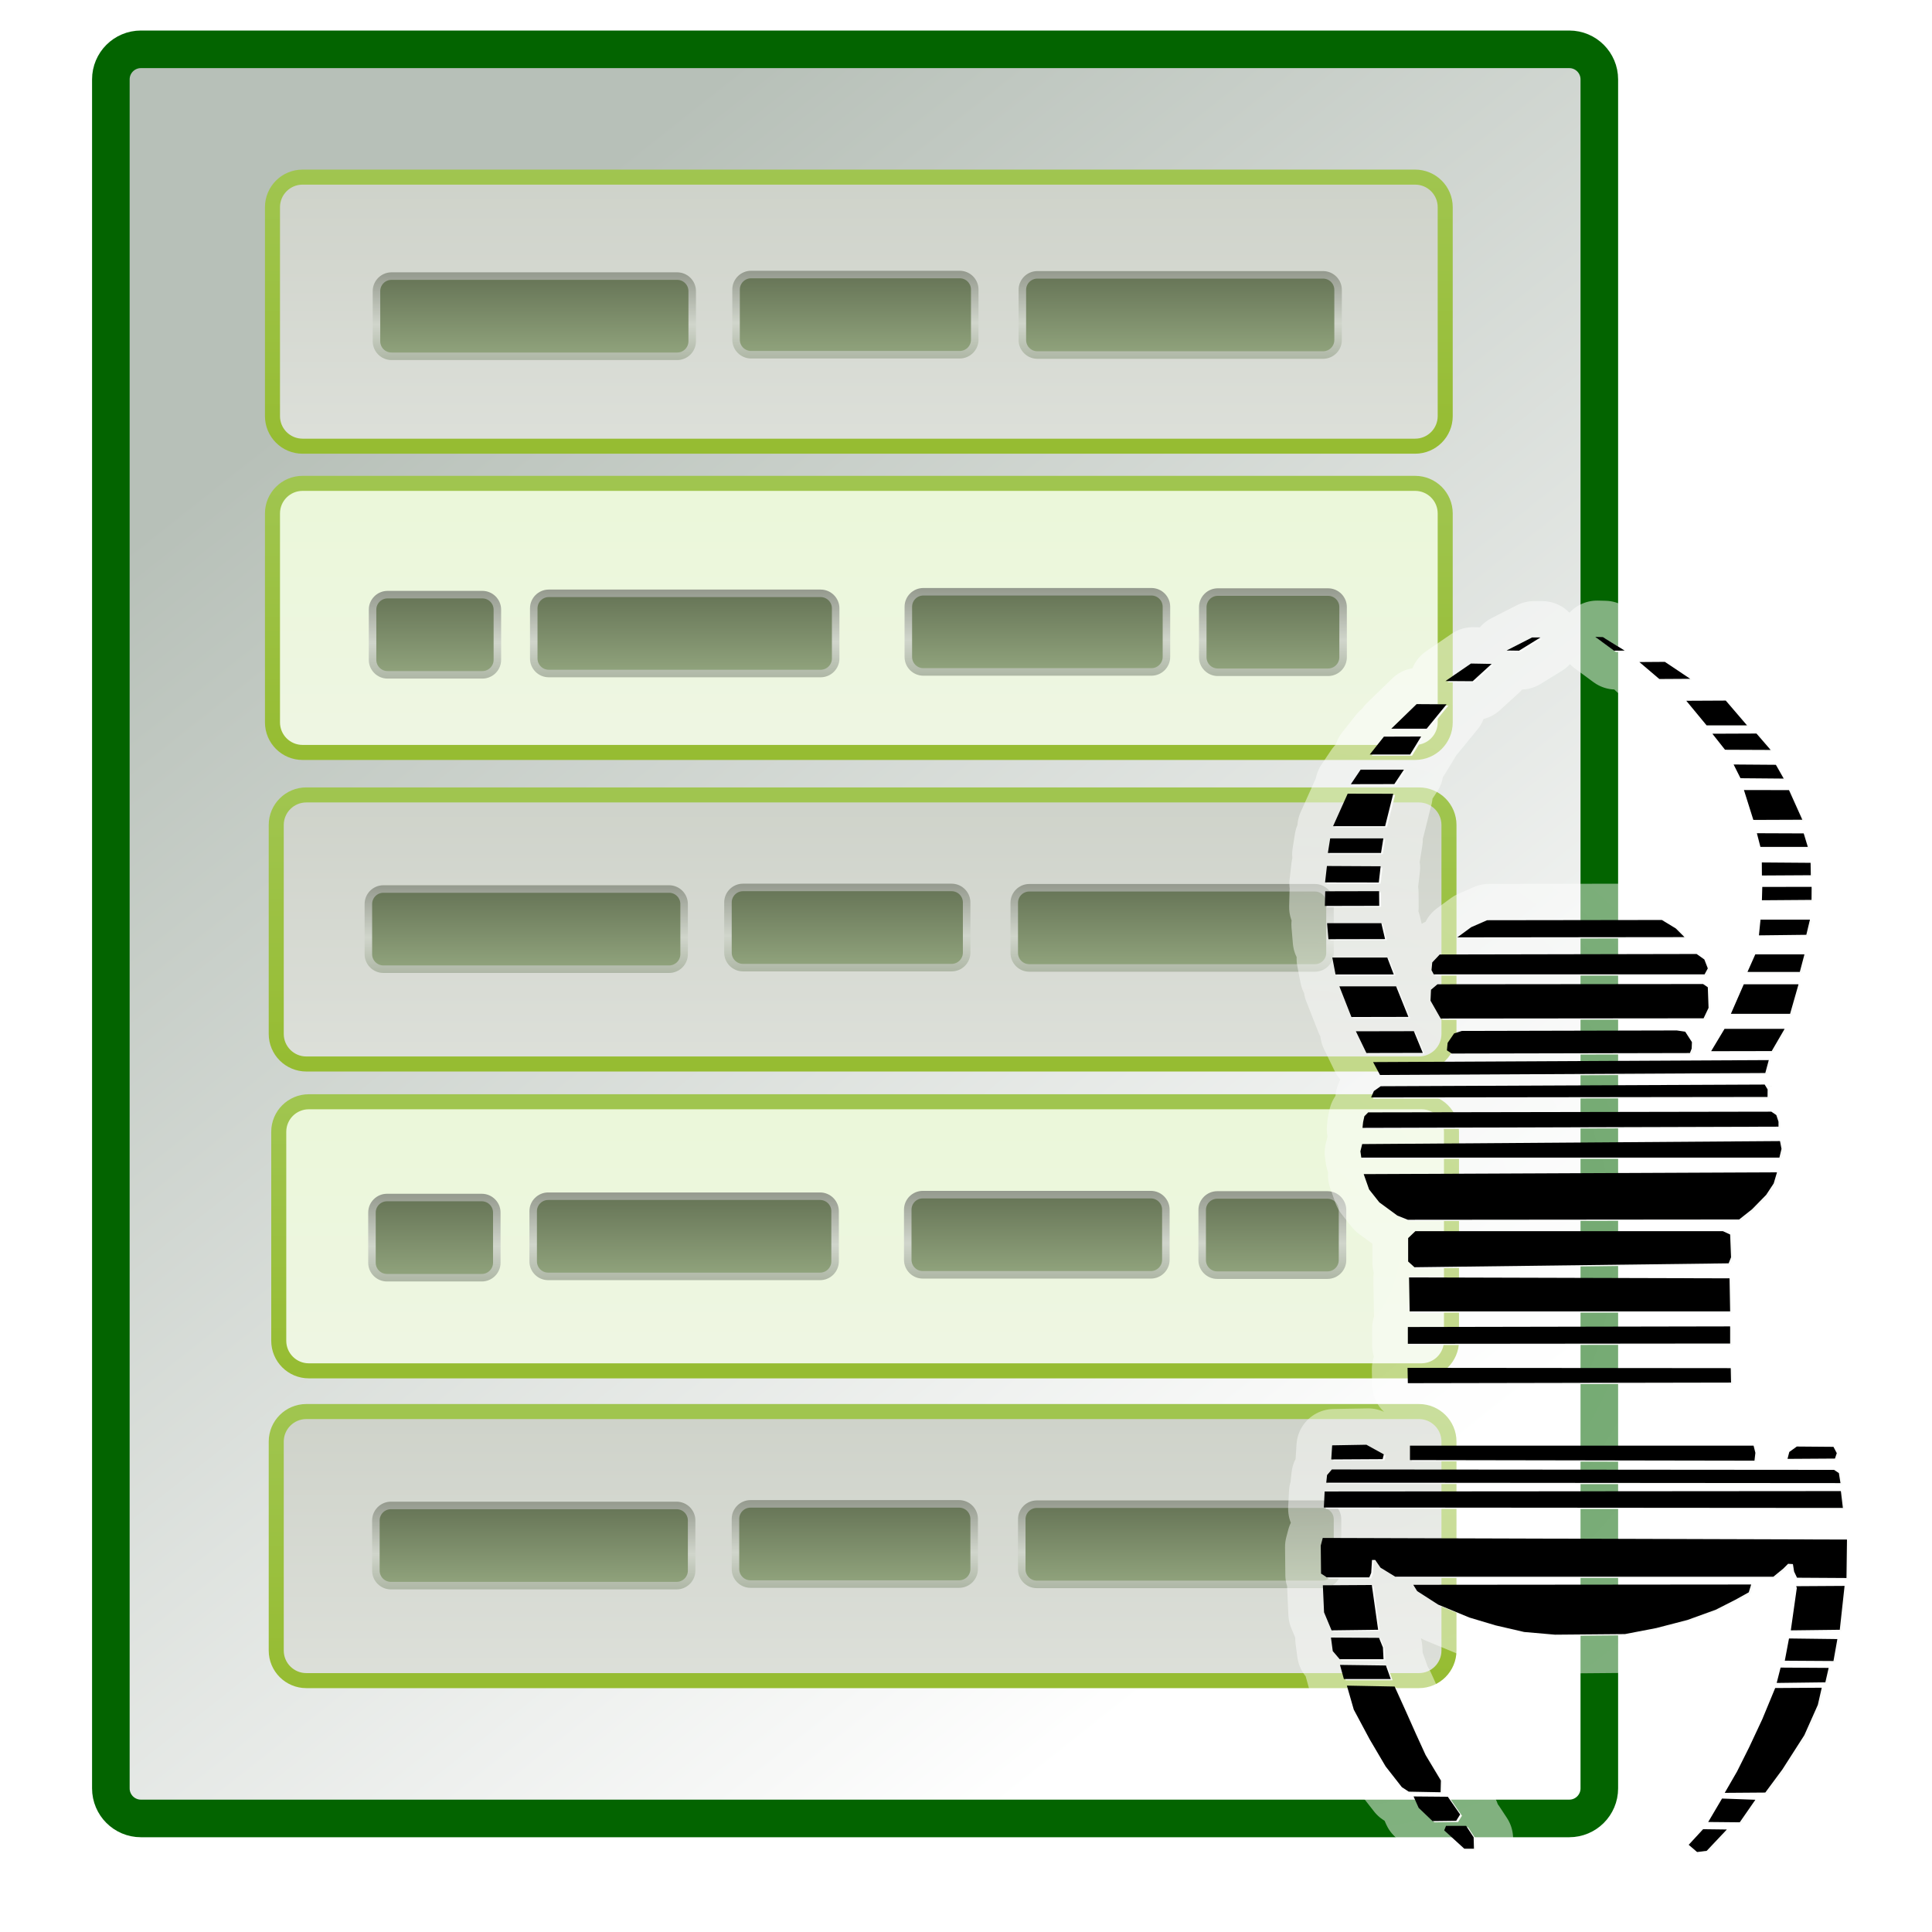 ﻿<?xml version="1.0" encoding="utf-8"?>
<!DOCTYPE svg PUBLIC "-//W3C//DTD SVG 1.1//EN" "http://www.w3.org/Graphics/SVG/1.1/DTD/svg11.dtd">
<svg xmlns="http://www.w3.org/2000/svg" xmlns:xlink="http://www.w3.org/1999/xlink" version="1.1" baseProfile="full" width="257" height="257" viewBox="0 0 257.00 257.00" enable-background="new 0 0 257.00 257.00" xml:space="preserve">
	<linearGradient id="SVGID_Fill1_" gradientUnits="objectBoundingBox" x1="0.184" y1="0.16" x2="1.112" y2="0.16" gradientTransform="rotate(56.681 0.184 0.16)">
		<stop offset="0" stop-color="#B7C0B8" stop-opacity="1"/>
		<stop offset="1" stop-color="#FFFFFF" stop-opacity="1"/>
	</linearGradient>
	<path fill="url(#SVGID_Fill1_)" stroke-width="5" stroke-linejoin="round" stroke="#036400" stroke-opacity="1" d="M 18.746,6.561L 208.746,6.561C 210.955,6.561 212.746,8.351 212.746,10.561L 212.746,237.894C 212.746,240.103 210.955,241.894 208.746,241.894L 18.746,241.894C 16.537,241.894 14.746,240.103 14.746,237.894L 14.746,10.561C 14.746,8.351 16.537,6.561 18.746,6.561 Z "/>
	<linearGradient id="SVGID_Stroke1_" gradientUnits="objectBoundingBox" x1="0.5" y1="2.506" x2="4.513" y2="2.506" gradientTransform="rotate(-90 0.5 2.506)">
		<stop offset="0" stop-color="#87AF06" stop-opacity="1"/>
		<stop offset="1" stop-color="#AFD27B" stop-opacity="1"/>
	</linearGradient>
	<linearGradient id="SVGID_Fill2_" gradientUnits="objectBoundingBox" x1="0.5" y1="2.618" x2="4.737" y2="2.618" gradientTransform="rotate(-90 0.5 2.618)">
		<stop offset="0" stop-color="#F4F5F3" stop-opacity="1"/>
		<stop offset="1" stop-color="#B7BDB0" stop-opacity="1"/>
	</linearGradient>
	<path fill="url(#SVGID_Fill2_)" stroke-width="2" stroke-linejoin="round" stroke="url(#SVGID_Stroke1_)" d="M 40.246,23.561L 188.246,23.561C 190.455,23.561 192.246,25.352 192.246,27.561L 192.246,55.353C 192.246,57.562 190.455,59.353 188.246,59.353L 40.246,59.353C 38.037,59.353 36.246,57.562 36.246,55.353L 36.246,27.561C 36.246,25.352 38.037,23.561 40.246,23.561 Z "/>
	<linearGradient id="SVGID_Stroke2_" gradientUnits="objectBoundingBox" x1="0.5" y1="2.506" x2="4.513" y2="2.506" gradientTransform="rotate(-90 0.5 2.506)">
		<stop offset="0" stop-color="#87AF06" stop-opacity="1"/>
		<stop offset="1" stop-color="#AFD27B" stop-opacity="1"/>
	</linearGradient>
	<linearGradient id="SVGID_Fill3_" gradientUnits="objectBoundingBox" x1="0.5" y1="2.618" x2="4.737" y2="2.618" gradientTransform="rotate(-90 0.5 2.618)">
		<stop offset="0" stop-color="#F4F5F3" stop-opacity="1"/>
		<stop offset="1" stop-color="#E5F8C9" stop-opacity="1"/>
	</linearGradient>
	<path fill="url(#SVGID_Fill3_)" stroke-width="2" stroke-linejoin="round" stroke="url(#SVGID_Stroke2_)" d="M 40.246,64.299L 188.246,64.299C 190.455,64.299 192.246,66.089 192.246,68.299L 192.246,96.091C 192.246,98.3 190.455,100.091 188.246,100.091L 40.246,100.091C 38.037,100.091 36.246,98.3 36.246,96.091L 36.246,68.299C 36.246,66.089 38.037,64.299 40.246,64.299 Z "/>
	<linearGradient id="SVGID_Stroke3_" gradientUnits="objectBoundingBox" x1="0.5" y1="2.506" x2="4.513" y2="2.506" gradientTransform="rotate(-90 0.5 2.506)">
		<stop offset="0" stop-color="#87AF06" stop-opacity="1"/>
		<stop offset="1" stop-color="#AFD27B" stop-opacity="1"/>
	</linearGradient>
	<linearGradient id="SVGID_Fill4_" gradientUnits="objectBoundingBox" x1="0.5" y1="2.618" x2="4.737" y2="2.618" gradientTransform="rotate(-90 0.5 2.618)">
		<stop offset="0" stop-color="#F4F5F3" stop-opacity="1"/>
		<stop offset="1" stop-color="#B7BDB0" stop-opacity="1"/>
	</linearGradient>
	<path fill="url(#SVGID_Fill4_)" stroke-width="2" stroke-linejoin="round" stroke="url(#SVGID_Stroke3_)" d="M 40.746,105.743L 188.746,105.743C 190.955,105.743 192.746,107.534 192.746,109.743L 192.746,137.535C 192.746,139.744 190.955,141.535 188.746,141.535L 40.746,141.535C 38.537,141.535 36.746,139.744 36.746,137.535L 36.746,109.743C 36.746,107.534 38.537,105.743 40.746,105.743 Z "/>
	<linearGradient id="SVGID_Stroke4_" gradientUnits="objectBoundingBox" x1="0.5" y1="2.506" x2="4.513" y2="2.506" gradientTransform="rotate(-90 0.5 2.506)">
		<stop offset="0" stop-color="#87AF06" stop-opacity="1"/>
		<stop offset="1" stop-color="#AFD27B" stop-opacity="1"/>
	</linearGradient>
	<linearGradient id="SVGID_Fill5_" gradientUnits="objectBoundingBox" x1="0.5" y1="2.618" x2="4.737" y2="2.618" gradientTransform="rotate(-90 0.5 2.618)">
		<stop offset="0" stop-color="#F4F5F3" stop-opacity="1"/>
		<stop offset="1" stop-color="#E5F8C9" stop-opacity="1"/>
	</linearGradient>
	<path fill="url(#SVGID_Fill5_)" stroke-width="2" stroke-linejoin="round" stroke="url(#SVGID_Stroke4_)" d="M 41.08,146.559L 189.08,146.559C 191.289,146.559 193.08,148.35 193.08,150.559L 193.08,178.351C 193.08,180.561 191.289,182.352 189.08,182.352L 41.08,182.352C 38.87,182.352 37.08,180.561 37.08,178.351L 37.08,150.559C 37.08,148.35 38.87,146.559 41.08,146.559 Z "/>
	<linearGradient id="SVGID_Stroke5_" gradientUnits="objectBoundingBox" x1="0.5" y1="2.506" x2="4.513" y2="2.506" gradientTransform="rotate(-90 0.5 2.506)">
		<stop offset="0" stop-color="#87AF06" stop-opacity="1"/>
		<stop offset="1" stop-color="#AFD27B" stop-opacity="1"/>
	</linearGradient>
	<linearGradient id="SVGID_Fill6_" gradientUnits="objectBoundingBox" x1="0.5" y1="2.618" x2="4.737" y2="2.618" gradientTransform="rotate(-90 0.5 2.618)">
		<stop offset="0" stop-color="#F4F5F3" stop-opacity="1"/>
		<stop offset="1" stop-color="#B7BDB0" stop-opacity="1"/>
	</linearGradient>
	<path fill="url(#SVGID_Fill6_)" stroke-width="2" stroke-linejoin="round" stroke="url(#SVGID_Stroke5_)" d="M 40.746,187.768L 188.746,187.768C 190.955,187.768 192.746,189.559 192.746,191.768L 192.746,219.56C 192.746,221.769 190.955,223.56 188.746,223.56L 40.746,223.56C 38.537,223.56 36.746,221.769 36.746,219.56L 36.746,191.768C 36.746,189.559 38.537,187.768 40.746,187.768 Z "/>
	<linearGradient id="SVGID_Stroke6_" gradientUnits="objectBoundingBox" x1="0.5" y1="2.514" x2="4.529" y2="2.514" gradientTransform="rotate(-90 0.5 2.514)">
		<stop offset="0" stop-color="#3F542A" stop-opacity="1"/>
		<stop offset="0.474" stop-color="#D0D5CB" stop-opacity="1"/>
		<stop offset="1" stop-color="#0F1505" stop-opacity="1"/>
	</linearGradient>
	<linearGradient id="SVGID_Fill7_" gradientUnits="objectBoundingBox" x1="0.5" y1="2.703" x2="4.906" y2="2.703" gradientTransform="rotate(-90 0.5 2.703)">
		<stop offset="0" stop-color="#DAF5BF" stop-opacity="1"/>
		<stop offset="1" stop-color="#1D2314" stop-opacity="1"/>
	</linearGradient>
	<filter id="Filter_GaussianBlur1_" filterUnits="userSpaceOnUse">
		<feGaussianBlur stdDeviation="2.646"/>
	</filter>
	<path fill="url(#SVGID_Fill7_)" stroke-linejoin="round" stroke="url(#SVGID_Stroke6_)" filter="url(#Filter_GaussianBlur1_)" d="M 52.08,36.727L 90.079,36.727C 91.184,36.727 92.079,37.623 92.079,38.727L 92.079,45.394C 92.079,46.499 91.184,47.394 90.079,47.394L 52.08,47.394C 50.975,47.394 50.08,46.499 50.08,45.394L 50.08,38.727C 50.08,37.623 50.975,36.727 52.08,36.727 Z "/>
	<linearGradient id="SVGID_Stroke7_" gradientUnits="objectBoundingBox" x1="0.5" y1="2.514" x2="4.529" y2="2.514" gradientTransform="rotate(-90 0.5 2.514)">
		<stop offset="0" stop-color="#3F542A" stop-opacity="1"/>
		<stop offset="0.474" stop-color="#D0D5CB" stop-opacity="1"/>
		<stop offset="1" stop-color="#0F1505" stop-opacity="1"/>
	</linearGradient>
	<linearGradient id="SVGID_Fill8_" gradientUnits="objectBoundingBox" x1="0.5" y1="2.703" x2="4.906" y2="2.703" gradientTransform="rotate(-90 0.5 2.703)">
		<stop offset="0" stop-color="#DAF5BF" stop-opacity="1"/>
		<stop offset="1" stop-color="#1D2314" stop-opacity="1"/>
	</linearGradient>
	<filter id="Filter_GaussianBlur2_" filterUnits="userSpaceOnUse">
		<feGaussianBlur stdDeviation="3.024"/>
	</filter>
	<path fill="url(#SVGID_Fill8_)" stroke-linejoin="round" stroke="url(#SVGID_Stroke7_)" filter="url(#Filter_GaussianBlur2_)" d="M 99.913,36.519L 127.663,36.519C 128.767,36.519 129.663,37.414 129.663,38.519L 129.663,45.186C 129.663,46.29 128.767,47.186 127.663,47.186L 99.913,47.186C 98.808,47.186 97.913,46.29 97.913,45.186L 97.913,38.519C 97.913,37.414 98.808,36.519 99.913,36.519 Z "/>
	<linearGradient id="SVGID_Stroke8_" gradientUnits="objectBoundingBox" x1="0.5" y1="2.514" x2="4.529" y2="2.514" gradientTransform="rotate(-90 0.5 2.514)">
		<stop offset="0" stop-color="#3F542A" stop-opacity="1"/>
		<stop offset="0.474" stop-color="#D0D5CB" stop-opacity="1"/>
		<stop offset="1" stop-color="#0F1505" stop-opacity="1"/>
	</linearGradient>
	<linearGradient id="SVGID_Fill9_" gradientUnits="objectBoundingBox" x1="0.5" y1="2.703" x2="4.906" y2="2.703" gradientTransform="rotate(-90 0.5 2.703)">
		<stop offset="0" stop-color="#DAF5BF" stop-opacity="1"/>
		<stop offset="1" stop-color="#1D2314" stop-opacity="1"/>
	</linearGradient>
	<filter id="Filter_GaussianBlur3_" filterUnits="userSpaceOnUse">
		<feGaussianBlur stdDeviation="3.024"/>
	</filter>
	<path fill="url(#SVGID_Fill9_)" stroke-linejoin="round" stroke="url(#SVGID_Stroke8_)" filter="url(#Filter_GaussianBlur3_)" d="M 137.996,36.561L 175.996,36.561C 177.101,36.561 177.996,37.456 177.996,38.561L 177.996,45.227C 177.996,46.332 177.101,47.227 175.996,47.227L 137.996,47.227C 136.892,47.227 135.996,46.332 135.996,45.227L 135.996,38.561C 135.996,37.456 136.892,36.561 137.996,36.561 Z "/>
	<linearGradient id="SVGID_Stroke9_" gradientUnits="objectBoundingBox" x1="0.5" y1="2.514" x2="4.529" y2="2.514" gradientTransform="rotate(-90 0.5 2.514)">
		<stop offset="0" stop-color="#3F542A" stop-opacity="1"/>
		<stop offset="0.474" stop-color="#D0D5CB" stop-opacity="1"/>
		<stop offset="1" stop-color="#0F1505" stop-opacity="1"/>
	</linearGradient>
	<linearGradient id="SVGID_Fill10_" gradientUnits="objectBoundingBox" x1="0.5" y1="2.703" x2="4.906" y2="2.703" gradientTransform="rotate(-90 0.5 2.703)">
		<stop offset="0" stop-color="#DAF5BF" stop-opacity="1"/>
		<stop offset="1" stop-color="#1D2314" stop-opacity="1"/>
	</linearGradient>
	<filter id="Filter_GaussianBlur4_" filterUnits="userSpaceOnUse">
		<feGaussianBlur stdDeviation="2.646"/>
	</filter>
	<path fill="url(#SVGID_Fill10_)" stroke-linejoin="round" stroke="url(#SVGID_Stroke9_)" filter="url(#Filter_GaussianBlur4_)" d="M 51.002,118.259L 89.002,118.259C 90.107,118.259 91.002,119.154 91.002,120.259L 91.002,126.925C 91.002,128.03 90.107,128.925 89.002,128.925L 51.002,128.925C 49.898,128.925 49.002,128.03 49.002,126.925L 49.002,120.259C 49.002,119.154 49.898,118.259 51.002,118.259 Z "/>
	<linearGradient id="SVGID_Stroke10_" gradientUnits="objectBoundingBox" x1="0.5" y1="2.514" x2="4.529" y2="2.514" gradientTransform="rotate(-90 0.5 2.514)">
		<stop offset="0" stop-color="#3F542A" stop-opacity="1"/>
		<stop offset="0.474" stop-color="#D0D5CB" stop-opacity="1"/>
		<stop offset="1" stop-color="#0F1505" stop-opacity="1"/>
	</linearGradient>
	<linearGradient id="SVGID_Fill11_" gradientUnits="objectBoundingBox" x1="0.5" y1="2.703" x2="4.906" y2="2.703" gradientTransform="rotate(-90 0.5 2.703)">
		<stop offset="0" stop-color="#DAF5BF" stop-opacity="1"/>
		<stop offset="1" stop-color="#1D2314" stop-opacity="1"/>
	</linearGradient>
	<filter id="Filter_GaussianBlur5_" filterUnits="userSpaceOnUse">
		<feGaussianBlur stdDeviation="3.024"/>
	</filter>
	<path fill="url(#SVGID_Fill11_)" stroke-linejoin="round" stroke="url(#SVGID_Stroke10_)" filter="url(#Filter_GaussianBlur5_)" d="M 98.835,118.05L 126.585,118.05C 127.69,118.05 128.585,118.946 128.585,120.05L 128.585,126.717C 128.585,127.821 127.69,128.717 126.585,128.717L 98.835,128.717C 97.731,128.717 96.835,127.821 96.835,126.717L 96.835,120.05C 96.835,118.946 97.731,118.05 98.835,118.05 Z "/>
	<linearGradient id="SVGID_Stroke11_" gradientUnits="objectBoundingBox" x1="0.5" y1="2.514" x2="4.529" y2="2.514" gradientTransform="rotate(-90 0.5 2.514)">
		<stop offset="0" stop-color="#3F542A" stop-opacity="1"/>
		<stop offset="0.474" stop-color="#D0D5CB" stop-opacity="1"/>
		<stop offset="1" stop-color="#0F1505" stop-opacity="1"/>
	</linearGradient>
	<linearGradient id="SVGID_Fill12_" gradientUnits="objectBoundingBox" x1="0.5" y1="2.703" x2="4.906" y2="2.703" gradientTransform="rotate(-90 0.5 2.703)">
		<stop offset="0" stop-color="#DAF5BF" stop-opacity="1"/>
		<stop offset="1" stop-color="#1D2314" stop-opacity="1"/>
	</linearGradient>
	<filter id="Filter_GaussianBlur6_" filterUnits="userSpaceOnUse">
		<feGaussianBlur stdDeviation="3.024"/>
	</filter>
	<path fill="url(#SVGID_Fill12_)" stroke-linejoin="round" stroke="url(#SVGID_Stroke11_)" filter="url(#Filter_GaussianBlur6_)" d="M 136.919,118.092L 174.919,118.092C 176.023,118.092 176.919,118.988 176.919,120.092L 176.919,126.759C 176.919,127.863 176.023,128.759 174.919,128.759L 136.919,128.759C 135.814,128.759 134.919,127.863 134.919,126.759L 134.919,120.092C 134.919,118.988 135.814,118.092 136.919,118.092 Z "/>
	<linearGradient id="SVGID_Stroke12_" gradientUnits="objectBoundingBox" x1="0.5" y1="2.514" x2="4.529" y2="2.514" gradientTransform="rotate(-90 0.5 2.514)">
		<stop offset="0" stop-color="#3F542A" stop-opacity="1"/>
		<stop offset="0.474" stop-color="#D0D5CB" stop-opacity="1"/>
		<stop offset="1" stop-color="#0F1505" stop-opacity="1"/>
	</linearGradient>
	<linearGradient id="SVGID_Fill13_" gradientUnits="objectBoundingBox" x1="0.5" y1="2.703" x2="4.906" y2="2.703" gradientTransform="rotate(-90 0.5 2.703)">
		<stop offset="0" stop-color="#DAF5BF" stop-opacity="1"/>
		<stop offset="1" stop-color="#1D2314" stop-opacity="1"/>
	</linearGradient>
	<filter id="Filter_GaussianBlur7_" filterUnits="userSpaceOnUse">
		<feGaussianBlur stdDeviation="2.646"/>
	</filter>
	<path fill="url(#SVGID_Fill13_)" stroke-linejoin="round" stroke="url(#SVGID_Stroke12_)" filter="url(#Filter_GaussianBlur7_)" d="M 52.002,200.259L 90.002,200.259C 91.107,200.259 92.002,201.154 92.002,202.259L 92.002,208.925C 92.002,210.03 91.107,210.925 90.002,210.925L 52.002,210.925C 50.898,210.925 50.002,210.03 50.002,208.925L 50.002,202.259C 50.002,201.154 50.898,200.259 52.002,200.259 Z "/>
	<linearGradient id="SVGID_Stroke13_" gradientUnits="objectBoundingBox" x1="0.5" y1="2.514" x2="4.529" y2="2.514" gradientTransform="rotate(-90 0.5 2.514)">
		<stop offset="0" stop-color="#3F542A" stop-opacity="1"/>
		<stop offset="0.474" stop-color="#D0D5CB" stop-opacity="1"/>
		<stop offset="1" stop-color="#0F1505" stop-opacity="1"/>
	</linearGradient>
	<linearGradient id="SVGID_Fill14_" gradientUnits="objectBoundingBox" x1="0.5" y1="2.703" x2="4.906" y2="2.703" gradientTransform="rotate(-90 0.5 2.703)">
		<stop offset="0" stop-color="#DAF5BF" stop-opacity="1"/>
		<stop offset="1" stop-color="#1D2314" stop-opacity="1"/>
	</linearGradient>
	<filter id="Filter_GaussianBlur8_" filterUnits="userSpaceOnUse">
		<feGaussianBlur stdDeviation="3.024"/>
	</filter>
	<path fill="url(#SVGID_Fill14_)" stroke-linejoin="round" stroke="url(#SVGID_Stroke13_)" filter="url(#Filter_GaussianBlur8_)" d="M 99.835,200.05L 127.585,200.05C 128.69,200.05 129.585,200.946 129.585,202.05L 129.585,208.717C 129.585,209.821 128.69,210.717 127.585,210.717L 99.835,210.717C 98.731,210.717 97.835,209.821 97.835,208.717L 97.835,202.05C 97.835,200.946 98.731,200.05 99.835,200.05 Z "/>
	<linearGradient id="SVGID_Stroke14_" gradientUnits="objectBoundingBox" x1="0.5" y1="2.514" x2="4.529" y2="2.514" gradientTransform="rotate(-90 0.5 2.514)">
		<stop offset="0" stop-color="#3F542A" stop-opacity="1"/>
		<stop offset="0.474" stop-color="#D0D5CB" stop-opacity="1"/>
		<stop offset="1" stop-color="#0F1505" stop-opacity="1"/>
	</linearGradient>
	<linearGradient id="SVGID_Fill15_" gradientUnits="objectBoundingBox" x1="0.5" y1="2.703" x2="4.906" y2="2.703" gradientTransform="rotate(-90 0.5 2.703)">
		<stop offset="0" stop-color="#DAF5BF" stop-opacity="1"/>
		<stop offset="1" stop-color="#1D2314" stop-opacity="1"/>
	</linearGradient>
	<filter id="Filter_GaussianBlur9_" filterUnits="userSpaceOnUse">
		<feGaussianBlur stdDeviation="3.024"/>
	</filter>
	<path fill="url(#SVGID_Fill15_)" stroke-linejoin="round" stroke="url(#SVGID_Stroke14_)" filter="url(#Filter_GaussianBlur9_)" d="M 137.919,200.092L 175.919,200.092C 177.023,200.092 177.919,200.988 177.919,202.092L 177.919,208.759C 177.919,209.863 177.023,210.759 175.919,210.759L 137.919,210.759C 136.814,210.759 135.919,209.863 135.919,208.759L 135.919,202.092C 135.919,200.988 136.814,200.092 137.919,200.092 Z "/>
	<linearGradient id="SVGID_Stroke15_" gradientUnits="objectBoundingBox" x1="0.5" y1="2.514" x2="4.528" y2="2.514" gradientTransform="rotate(-90 0.5 2.514)">
		<stop offset="0" stop-color="#3F542A" stop-opacity="1"/>
		<stop offset="0.474" stop-color="#D0D5CB" stop-opacity="1"/>
		<stop offset="1" stop-color="#0F1505" stop-opacity="1"/>
	</linearGradient>
	<linearGradient id="SVGID_Fill16_" gradientUnits="objectBoundingBox" x1="0.5" y1="2.703" x2="4.906" y2="2.703" gradientTransform="rotate(-90 0.5 2.703)">
		<stop offset="0" stop-color="#DAF5BF" stop-opacity="1"/>
		<stop offset="1" stop-color="#1D2314" stop-opacity="1"/>
	</linearGradient>
	<filter id="Filter_GaussianBlur10_" filterUnits="userSpaceOnUse">
		<feGaussianBlur stdDeviation="2.646"/>
	</filter>
	<path fill="url(#SVGID_Fill16_)" stroke-linejoin="round" stroke="url(#SVGID_Stroke15_)" filter="url(#Filter_GaussianBlur10_)" d="M 73.002,78.926L 109.162,78.926C 110.267,78.926 111.162,79.821 111.162,80.926L 111.162,87.593C 111.162,88.697 110.267,89.593 109.162,89.593L 73.002,89.593C 71.897,89.593 71.002,88.697 71.002,87.593L 71.002,80.926C 71.002,79.821 71.897,78.926 73.002,78.926 Z "/>
	<linearGradient id="SVGID_Stroke16_" gradientUnits="objectBoundingBox" x1="0.5" y1="2.514" x2="4.529" y2="2.514" gradientTransform="rotate(-90 0.5 2.514)">
		<stop offset="0" stop-color="#3F542A" stop-opacity="1"/>
		<stop offset="0.474" stop-color="#D0D5CB" stop-opacity="1"/>
		<stop offset="1" stop-color="#0F1505" stop-opacity="1"/>
	</linearGradient>
	<linearGradient id="SVGID_Fill17_" gradientUnits="objectBoundingBox" x1="0.5" y1="2.703" x2="4.906" y2="2.703" gradientTransform="rotate(-90 0.5 2.703)">
		<stop offset="0" stop-color="#DAF5BF" stop-opacity="1"/>
		<stop offset="1" stop-color="#1D2314" stop-opacity="1"/>
	</linearGradient>
	<filter id="Filter_GaussianBlur11_" filterUnits="userSpaceOnUse">
		<feGaussianBlur stdDeviation="3.024"/>
	</filter>
	<path fill="url(#SVGID_Fill17_)" stroke-linejoin="round" stroke="url(#SVGID_Stroke16_)" filter="url(#Filter_GaussianBlur11_)" d="M 122.829,78.717L 153.162,78.717C 154.267,78.717 155.162,79.612 155.162,80.717L 155.162,87.383C 155.162,88.488 154.267,89.383 153.162,89.383L 122.829,89.383C 121.724,89.383 120.829,88.488 120.829,87.383L 120.829,80.717C 120.829,79.612 121.724,78.717 122.829,78.717 Z "/>
	<linearGradient id="SVGID_Stroke17_" gradientUnits="objectBoundingBox" x1="0.5" y1="2.514" x2="4.529" y2="2.514" gradientTransform="rotate(-90 0.5 2.514)">
		<stop offset="0" stop-color="#3F542A" stop-opacity="1"/>
		<stop offset="0.474" stop-color="#D0D5CB" stop-opacity="1"/>
		<stop offset="1" stop-color="#0F1505" stop-opacity="1"/>
	</linearGradient>
	<linearGradient id="SVGID_Fill18_" gradientUnits="objectBoundingBox" x1="0.5" y1="2.703" x2="4.906" y2="2.703" gradientTransform="rotate(-90 0.5 2.703)">
		<stop offset="0" stop-color="#DAF5BF" stop-opacity="1"/>
		<stop offset="1" stop-color="#1D2314" stop-opacity="1"/>
	</linearGradient>
	<filter id="Filter_GaussianBlur12_" filterUnits="userSpaceOnUse">
		<feGaussianBlur stdDeviation="3.024"/>
	</filter>
	<path fill="url(#SVGID_Fill18_)" stroke-linejoin="round" stroke="url(#SVGID_Stroke17_)" filter="url(#Filter_GaussianBlur12_)" d="M 161.996,78.759L 176.662,78.759C 177.767,78.759 178.662,79.655 178.662,80.759L 178.662,87.426C 178.662,88.53 177.767,89.426 176.662,89.426L 161.996,89.426C 160.891,89.426 159.996,88.53 159.996,87.426L 159.996,80.759C 159.996,79.655 160.891,78.759 161.996,78.759 Z "/>
	<linearGradient id="SVGID_Stroke18_" gradientUnits="objectBoundingBox" x1="0.5" y1="2.514" x2="4.529" y2="2.514" gradientTransform="rotate(-90 0.5 2.514)">
		<stop offset="0" stop-color="#3F542A" stop-opacity="1"/>
		<stop offset="0.474" stop-color="#D0D5CB" stop-opacity="1"/>
		<stop offset="1" stop-color="#0F1505" stop-opacity="1"/>
	</linearGradient>
	<linearGradient id="SVGID_Fill19_" gradientUnits="objectBoundingBox" x1="0.5" y1="2.703" x2="4.906" y2="2.703" gradientTransform="rotate(-90 0.5 2.703)">
		<stop offset="0" stop-color="#DAF5BF" stop-opacity="1"/>
		<stop offset="1" stop-color="#1D2314" stop-opacity="1"/>
	</linearGradient>
	<filter id="Filter_GaussianBlur13_" filterUnits="userSpaceOnUse">
		<feGaussianBlur stdDeviation="3.024"/>
	</filter>
	<path fill="url(#SVGID_Fill19_)" stroke-linejoin="round" stroke="url(#SVGID_Stroke18_)" filter="url(#Filter_GaussianBlur13_)" d="M 51.558,79.101L 64.162,79.101C 65.267,79.101 66.162,79.997 66.162,81.101L 66.162,87.768C 66.162,88.872 65.267,89.768 64.162,89.768L 51.558,89.768C 50.453,89.768 49.558,88.872 49.558,87.768L 49.558,81.101C 49.558,79.997 50.453,79.101 51.558,79.101 Z "/>
	<linearGradient id="SVGID_Stroke19_" gradientUnits="objectBoundingBox" x1="0.5" y1="2.514" x2="4.529" y2="2.514" gradientTransform="rotate(-90 0.5 2.514)">
		<stop offset="0" stop-color="#3F542A" stop-opacity="1"/>
		<stop offset="0.474" stop-color="#D0D5CB" stop-opacity="1"/>
		<stop offset="1" stop-color="#0F1505" stop-opacity="1"/>
	</linearGradient>
	<linearGradient id="SVGID_Fill20_" gradientUnits="objectBoundingBox" x1="0.5" y1="2.703" x2="4.906" y2="2.703" gradientTransform="rotate(-90 0.5 2.703)">
		<stop offset="0" stop-color="#DAF5BF" stop-opacity="1"/>
		<stop offset="1" stop-color="#1D2314" stop-opacity="1"/>
	</linearGradient>
	<filter id="Filter_GaussianBlur14_" filterUnits="userSpaceOnUse">
		<feGaussianBlur stdDeviation="2.646"/>
	</filter>
	<path fill="url(#SVGID_Fill20_)" stroke-linejoin="round" stroke="url(#SVGID_Stroke19_)" filter="url(#Filter_GaussianBlur14_)" d="M 72.924,159.124L 109.085,159.124C 110.189,159.124 111.085,160.019 111.085,161.124L 111.085,167.79C 111.085,168.895 110.189,169.79 109.085,169.79L 72.924,169.79C 71.82,169.79 70.924,168.895 70.924,167.79L 70.924,161.124C 70.924,160.019 71.82,159.124 72.924,159.124 Z "/>
	<linearGradient id="SVGID_Stroke20_" gradientUnits="objectBoundingBox" x1="0.5" y1="2.514" x2="4.528" y2="2.514" gradientTransform="rotate(-90 0.5 2.514)">
		<stop offset="0" stop-color="#3F542A" stop-opacity="1"/>
		<stop offset="0.474" stop-color="#D0D5CB" stop-opacity="1"/>
		<stop offset="1" stop-color="#0F1505" stop-opacity="1"/>
	</linearGradient>
	<linearGradient id="SVGID_Fill21_" gradientUnits="objectBoundingBox" x1="0.5" y1="2.703" x2="4.906" y2="2.703" gradientTransform="rotate(-90 0.5 2.703)">
		<stop offset="0" stop-color="#DAF5BF" stop-opacity="1"/>
		<stop offset="1" stop-color="#1D2314" stop-opacity="1"/>
	</linearGradient>
	<filter id="Filter_GaussianBlur15_" filterUnits="userSpaceOnUse">
		<feGaussianBlur stdDeviation="3.024"/>
	</filter>
	<path fill="url(#SVGID_Fill21_)" stroke-linejoin="round" stroke="url(#SVGID_Stroke20_)" filter="url(#Filter_GaussianBlur15_)" d="M 122.752,158.914L 153.085,158.914C 154.189,158.914 155.085,159.81 155.085,160.914L 155.085,167.581C 155.085,168.686 154.189,169.581 153.085,169.581L 122.752,169.581C 121.647,169.581 120.752,168.686 120.752,167.581L 120.752,160.914C 120.752,159.81 121.647,158.914 122.752,158.914 Z "/>
	<linearGradient id="SVGID_Stroke21_" gradientUnits="objectBoundingBox" x1="0.5" y1="2.514" x2="4.529" y2="2.514" gradientTransform="rotate(-90 0.5 2.514)">
		<stop offset="0" stop-color="#3F542A" stop-opacity="1"/>
		<stop offset="0.474" stop-color="#D0D5CB" stop-opacity="1"/>
		<stop offset="1" stop-color="#0F1505" stop-opacity="1"/>
	</linearGradient>
	<linearGradient id="SVGID_Fill22_" gradientUnits="objectBoundingBox" x1="0.5" y1="2.703" x2="4.906" y2="2.703" gradientTransform="rotate(-90 0.5 2.703)">
		<stop offset="0" stop-color="#DAF5BF" stop-opacity="1"/>
		<stop offset="1" stop-color="#1D2314" stop-opacity="1"/>
	</linearGradient>
	<filter id="Filter_GaussianBlur16_" filterUnits="userSpaceOnUse">
		<feGaussianBlur stdDeviation="3.024"/>
	</filter>
	<path fill="url(#SVGID_Fill22_)" stroke-linejoin="round" stroke="url(#SVGID_Stroke21_)" filter="url(#Filter_GaussianBlur16_)" d="M 161.918,158.957L 176.585,158.957C 177.689,158.957 178.585,159.853 178.585,160.957L 178.585,167.624C 178.585,168.728 177.689,169.624 176.585,169.624L 161.918,169.624C 160.814,169.624 159.918,168.728 159.918,167.624L 159.918,160.957C 159.918,159.853 160.814,158.957 161.918,158.957 Z "/>
	<linearGradient id="SVGID_Stroke22_" gradientUnits="objectBoundingBox" x1="0.5" y1="2.514" x2="4.529" y2="2.514" gradientTransform="rotate(-90 0.5 2.514)">
		<stop offset="0" stop-color="#3F542A" stop-opacity="1"/>
		<stop offset="0.474" stop-color="#D0D5CB" stop-opacity="1"/>
		<stop offset="1" stop-color="#0F1505" stop-opacity="1"/>
	</linearGradient>
	<linearGradient id="SVGID_Fill23_" gradientUnits="objectBoundingBox" x1="0.5" y1="2.703" x2="4.906" y2="2.703" gradientTransform="rotate(-90 0.5 2.703)">
		<stop offset="0" stop-color="#DAF5BF" stop-opacity="1"/>
		<stop offset="1" stop-color="#1D2314" stop-opacity="1"/>
	</linearGradient>
	<filter id="Filter_GaussianBlur17_" filterUnits="userSpaceOnUse">
		<feGaussianBlur stdDeviation="3.024"/>
	</filter>
	<path fill="url(#SVGID_Fill23_)" stroke-linejoin="round" stroke="url(#SVGID_Stroke22_)" filter="url(#Filter_GaussianBlur17_)" d="M 51.48,159.299L 64.085,159.299C 65.189,159.299 66.085,160.195 66.085,161.299L 66.085,167.966C 66.085,169.07 65.189,169.966 64.085,169.966L 51.48,169.966C 50.376,169.966 49.48,169.07 49.48,167.966L 49.48,161.299C 49.48,160.195 50.376,159.299 51.48,159.299 Z "/>
	<radialGradient id="SVGID_Stroke23_" cx="170.94" cy="165.709" r="80" gradientUnits="userSpaceOnUse">
		<stop offset="0.014" stop-color="#FFFFFF" stop-opacity="0.4"/>
		<stop offset="1" stop-color="#FFFFFF" stop-opacity="0.498"/>
	</radialGradient>
	<path fill="#F3F5F2" fill-opacity="1" stroke-width="10" stroke-linejoin="round" stroke="url(#SVGID_Stroke23_)" d="M 204.047,84.965L 205.161,84.965L 202.313,86.723L 200.654,86.699L 204.047,84.965 Z M 195.923,88.432L 198.672,88.482L 196.146,90.785L 192.53,90.76L 195.923,88.432 Z M 188.692,93.831L 192.679,93.856L 190.029,97.1L 185.323,97.1L 188.692,93.831 Z M 189.294,98.14L 187.833,100.534L 182.459,100.534L 184.341,98.157L 189.294,98.14 Z M 181.245,102.549L 187.003,102.549L 185.728,104.468L 179.945,104.48L 181.245,102.549 Z M 179.524,105.743L 185.579,105.756L 184.502,110.065L 177.58,110.065L 179.524,105.743 Z M 177.196,111.687L 184.267,111.687L 183.957,113.631L 176.887,113.631L 177.196,111.687 Z M 176.763,115.365L 183.908,115.402L 183.66,117.557L 176.515,117.544L 176.763,115.365 Z M 176.536,118.729L 183.701,118.712L 183.718,120.661L 176.486,120.677L 176.536,118.729 Z M 176.783,122.972L 183.998,122.972L 184.494,125.086L 176.965,125.102L 176.783,122.972 Z M 177.477,127.546L 184.791,127.546L 185.65,129.791L 177.906,129.791L 177.477,127.546 Z M 178.418,131.376L 185.963,131.376L 187.598,135.438L 180.019,135.454L 178.418,131.376 Z M 180.614,137.353L 188.324,137.337L 189.513,140.226L 182.017,140.242L 180.614,137.353 Z M 212.455,84.891L 213.47,84.915L 216.367,86.711L 214.943,86.723L 212.455,84.891 Z M 218.324,88.234L 221.717,88.209L 225.085,90.463L 220.974,90.488L 218.324,88.234 Z M 224.565,93.385L 229.741,93.36L 229.815,93.36L 232.639,96.654L 227.264,96.654L 224.565,93.385 Z M 228.032,97.769L 233.902,97.744L 235.784,99.923L 229.716,99.899L 228.032,97.769 Z M 230.86,101.861L 236.482,101.903L 237.522,103.735L 231.776,103.686L 230.86,101.861 Z M 232.234,105.259L 238.228,105.271L 239.998,109.209L 233.485,109.233L 232.234,105.259 Z M 233.955,111.004L 240.184,111.029L 240.729,112.825L 234.426,112.825L 233.955,111.004 Z M 234.612,114.892L 241.1,114.942L 241.125,116.589L 234.624,116.626L 234.612,114.892 Z M 234.674,118.149L 241.237,118.137L 241.224,119.87L 234.624,119.92L 234.674,118.149 Z M 234.438,122.496L 241.014,122.496L 240.531,124.514L 234.228,124.588L 234.438,122.496 Z M 233.745,127.115L 240.283,127.115L 239.664,129.455L 232.705,129.455L 233.745,127.115 Z M 232.214,131.098L 239.495,131.098L 238.372,135.027L 230.496,135.027L 232.214,131.098 Z M 237.646,137.025L 235.928,139.98L 227.871,139.997L 229.654,137.025L 237.646,137.025 Z M 194.107,124.857L 195.956,123.503L 198.07,122.578L 221.317,122.545L 223.166,123.668L 224.321,124.824L 194.107,124.857 Z M 191.763,127.135L 225.94,127.069L 226.963,127.796L 227.425,128.984L 226.996,129.777L 190.97,129.777L 190.673,129.215L 190.772,128.192L 191.763,127.135 Z M 191.465,131.098L 226.798,131.065L 227.425,131.494L 227.525,134.235L 226.864,135.621L 191.895,135.655L 190.541,133.277L 190.607,131.824L 191.465,131.098 Z M 193.678,137.636L 194.701,137.306L 223.298,137.239L 224.421,137.405L 225.312,138.791L 225.279,139.65L 225.048,140.244L 193.348,140.31L 192.72,139.881L 192.819,138.89L 193.678,137.636 Z M 182.901,141.448L 235.536,141.183L 235.074,142.9L 183.825,143.165L 182.901,141.448 Z M 183.914,144.66L 234.992,144.437L 235.382,145.087L 235.372,146.086L 182.635,146.152L 183.008,145.3L 183.914,144.66 Z M 182.252,148.137L 235.881,148.043L 236.54,148.496L 236.83,149.375L 236.83,150.038L 181.493,150.198L 181.573,149.438L 181.743,148.656L 182.252,148.137 Z M 181.453,152.355L 237.03,151.955L 237.23,152.994L 236.95,154.153L 181.333,154.153L 181.214,153.314L 181.453,152.355 Z M 181.653,156.35L 236.63,156.111L 236.191,157.589L 235.192,159.107L 233.314,161.025L 231.596,162.384L 187.526,162.424L 186.128,161.864L 183.731,160.106L 182.372,158.388L 181.653,156.35 Z M 188.525,163.942L 229.438,163.942L 230.397,164.381L 230.517,167.418L 230.198,168.217L 188.405,168.736L 187.566,167.977L 187.566,164.861L 188.525,163.942 Z M 187.686,170.095L 230.317,170.215L 230.397,174.61L 187.766,174.61L 187.686,170.095 Z M 187.526,176.687L 230.397,176.607L 230.397,178.885L 187.526,178.925L 187.526,176.687 Z M 187.486,182.121L 230.477,182.161L 230.517,184.079L 187.526,184.159L 187.486,182.121 Z M 187.806,192.469L 233.514,192.469L 233.754,193.428L 233.634,194.467L 187.806,194.387L 187.806,192.469 Z M 177.458,192.429L 182.013,192.349L 184.33,193.628L 184.17,194.267L 177.338,194.307L 177.458,192.429 Z M 238.029,194.227L 238.268,193.308L 239.267,192.589L 244.142,192.629L 244.581,193.468L 244.341,194.187L 238.029,194.227 Z M 177.418,195.639L 244.222,195.692L 244.861,196.118L 245.074,197.45L 176.672,197.397L 176.779,196.385L 177.418,195.639 Z M 176.459,198.569L 245.127,198.516L 245.394,200.753L 176.352,200.7L 176.459,198.569 Z M 176.206,204.749L 245.94,204.962L 245.873,210.076L 239.294,210.036L 238.908,209.223L 238.748,208.224L 238.109,208.185L 237.469,208.824L 236.151,209.903L 185.848,209.903L 183.891,208.704L 183.185,207.679L 182.758,207.679L 182.652,209.383L 182.399,209.996L 176.739,209.996L 175.98,209.49L 175.94,205.761L 176.206,204.749 Z M 188.246,210.981L 233.194,210.941L 232.875,211.98L 231.077,212.979L 228.48,214.298L 224.724,215.656L 220.569,216.735L 216.413,217.534L 207.104,217.614L 202.989,217.254L 199.193,216.375L 195.717,215.337L 191.562,213.618L 188.765,211.821L 188.246,210.981 Z M 176.219,211.048L 182.732,211.008L 183.571,216.961L 177.378,217.041L 176.379,214.644L 176.219,211.048 Z M 177.538,219.798L 177.298,218L 183.691,218.04L 184.21,219.319L 184.29,220.877L 178.457,220.877L 177.538,219.798 Z M 178.497,221.636L 184.61,221.716L 185.249,223.514L 179.016,223.514L 178.497,221.636 Z M 179.416,224.393L 185.768,224.513L 187.287,227.869L 188.605,230.826L 189.884,233.622L 191.921,237.018L 191.881,238.577L 187.646,238.497L 186.727,237.897L 184.57,235.14L 182.452,231.545L 180.335,227.589L 179.416,224.393 Z M 188.285,239.136L 192.84,239.176L 194.478,241.533L 193.959,242.372L 190.803,242.412L 188.965,240.654L 188.285,239.136 Z M 192.361,243.651L 192.601,243.052L 195.278,243.052L 196.276,244.57L 196.316,246.088L 195.038,246.088L 192.361,243.651 Z M 239.267,211.408L 239.187,211.168L 245.62,211.128L 244.981,216.961L 238.468,217.041L 239.267,211.408 Z M 238.228,218.12L 244.661,218.2L 244.142,221.117L 237.669,221.077L 238.228,218.12 Z M 237.11,221.995L 243.502,222.035L 243.063,223.953L 236.59,224.033L 237.11,221.995 Z M 236.391,224.712L 242.583,224.672L 242.064,226.95L 240.266,230.985L 237.349,235.54L 235.072,238.617L 229.678,238.657L 231.316,235.82L 232.914,232.623L 234.672,228.868L 236.391,224.712 Z M 229.319,239.416L 233.754,239.576L 231.676,242.572L 227.481,242.532L 229.319,239.416 Z M 226.801,243.491L 229.958,243.531L 227.281,246.368L 226.002,246.527L 224.884,245.569L 226.801,243.491 Z "/>
	<g>
		<path fill="#000000" fill-opacity="1" stroke-width="0.2" stroke-linejoin="round" d="M 203.797,84.798L 200.404,86.532L 202.063,86.556L 204.911,84.798L 203.797,84.798 Z "/>
		<path fill="#000000" fill-opacity="1" stroke-width="0.2" stroke-linejoin="round" d="M 195.673,88.266L 192.28,90.594L 195.896,90.618L 198.422,88.315L 195.673,88.266 Z "/>
		<path fill="#000000" fill-opacity="1" stroke-width="0.2" stroke-linejoin="round" d="M 188.442,93.664L 185.074,96.933L 189.779,96.933L 192.429,93.689L 188.442,93.664 Z "/>
		<path fill="#000000" fill-opacity="1" stroke-width="0.2" stroke-linejoin="round" d="M 189.044,97.974L 184.091,97.99L 182.209,100.368L 187.583,100.368"/>
		<path fill="#000000" fill-opacity="1" stroke-width="0.2" stroke-linejoin="round" d="M 180.995,102.382L 179.695,104.314L 185.478,104.301L 186.753,102.382L 180.995,102.382 Z "/>
		<path fill="#000000" fill-opacity="1" stroke-width="0.2" stroke-linejoin="round" d="M 179.274,105.577L 177.33,109.899L 184.252,109.899L 185.329,105.589L 179.274,105.577 Z "/>
		<path fill="#000000" fill-opacity="1" stroke-width="0.2" stroke-linejoin="round" d="M 176.946,111.521L 176.637,113.465L 183.707,113.465L 184.017,111.521L 176.946,111.521 Z "/>
		<path fill="#000000" fill-opacity="1" stroke-width="0.2" stroke-linejoin="round" d="M 176.513,115.198L 176.265,117.378L 183.41,117.39L 183.658,115.235"/>
		<path fill="#000000" fill-opacity="1" stroke-width="0.2" stroke-linejoin="round" d="M 176.286,118.562L 176.236,120.511L 183.468,120.494L 183.451,118.546L 176.286,118.562 Z "/>
		<path fill="#000000" fill-opacity="1" stroke-width="0.2" stroke-linejoin="round" d="M 176.533,122.806L 176.715,124.935L 184.244,124.919L 183.749,122.806L 176.533,122.806 Z "/>
		<path fill="#000000" fill-opacity="1" stroke-width="0.2" stroke-linejoin="round" d="M 177.227,127.379L 177.656,129.624L 185.4,129.624L 184.541,127.379L 177.227,127.379 Z "/>
		<path fill="#000000" fill-opacity="1" stroke-width="0.2" stroke-linejoin="round" d="M 178.168,131.21L 179.769,135.287L 187.348,135.271L 185.713,131.21L 178.168,131.21 Z "/>
		<path fill="#000000" fill-opacity="1" stroke-width="0.2" stroke-linejoin="round" d="M 180.364,137.186L 181.767,140.076L 189.263,140.059L 188.074,137.17L 180.364,137.186 Z "/>
		<path fill="#000000" fill-opacity="1" stroke-width="0.2" stroke-linejoin="round" d="M 212.205,84.724L 214.694,86.556L 216.118,86.544L 213.22,84.749L 212.205,84.724 Z "/>
		<path fill="#000000" fill-opacity="1" stroke-width="0.2" stroke-linejoin="round" d="M 218.074,88.067L 220.724,90.321L 224.835,90.296L 221.467,88.043L 218.074,88.067 Z "/>
		<path fill="#000000" fill-opacity="1" stroke-width="0.2" stroke-linejoin="round" d="M 224.315,93.219L 227.015,96.488L 232.389,96.488L 229.565,93.194L 229.491,93.194L 224.315,93.219 Z "/>
		<path fill="#000000" fill-opacity="1" stroke-width="0.2" stroke-linejoin="round" d="M 227.782,97.602L 229.466,99.732L 235.534,99.757L 233.652,97.578"/>
		<path fill="#000000" fill-opacity="1" stroke-width="0.2" stroke-linejoin="round" d="M 230.61,101.695L 231.526,103.519L 237.272,103.569L 236.232,101.736L 230.61,101.695 Z "/>
		<path fill="#000000" fill-opacity="1" stroke-width="0.2" stroke-linejoin="round" d="M 231.984,105.092L 233.235,109.067L 239.748,109.042L 237.978,105.104L 231.984,105.092 Z "/>
		<path fill="#000000" fill-opacity="1" stroke-width="0.2" stroke-linejoin="round" d="M 233.705,110.838L 234.176,112.658L 240.479,112.658L 239.934,110.862L 233.705,110.838 Z "/>
		<path fill="#000000" fill-opacity="1" stroke-width="0.2" stroke-linejoin="round" d="M 234.362,114.726L 234.374,116.459L 240.875,116.422L 240.85,114.775L 234.362,114.726 Z "/>
		<path fill="#000000" fill-opacity="1" stroke-width="0.2" stroke-linejoin="round" d="M 234.424,117.983L 234.374,119.753L 240.974,119.704L 240.987,117.97L 234.424,117.983 Z "/>
		<path fill="#000000" fill-opacity="1" stroke-width="0.2" stroke-linejoin="round" d="M 234.188,122.329L 233.978,124.422L 240.281,124.348L 240.764,122.329L 234.188,122.329 Z "/>
		<path fill="#000000" fill-opacity="1" stroke-width="0.2" stroke-linejoin="round" d="M 233.495,126.948L 232.455,129.288L 239.414,129.288L 240.033,126.948L 233.495,126.948 Z "/>
		<path fill="#000000" fill-opacity="1" stroke-width="0.2" stroke-linejoin="round" d="M 231.964,130.931L 230.247,134.86L 238.122,134.86L 239.245,130.931L 231.964,130.931 Z "/>
		<path fill="#000000" fill-opacity="1" stroke-width="0.2" stroke-linejoin="round" d="M 237.396,136.858L 229.404,136.858L 227.621,139.83L 235.678,139.814"/>
		<path fill="#000000" fill-opacity="1" stroke-width="0.2" stroke-linejoin="round" d="M 193.857,124.69L 224.072,124.657L 222.916,123.501L 221.067,122.379L 197.82,122.411L 195.706,123.336L 193.857,124.69 Z "/>
		<path fill="#000000" fill-opacity="1" stroke-width="0.2" stroke-linejoin="round" d="M 191.513,126.969L 190.522,128.025L 190.423,129.049L 190.72,129.61L 226.746,129.61L 227.176,128.818L 226.713,127.629L 225.69,126.902L 191.513,126.969 Z "/>
		<path fill="#000000" fill-opacity="1" stroke-width="0.2" stroke-linejoin="round" d="M 191.215,130.931L 190.357,131.658L 190.291,133.11L 191.645,135.488L 226.614,135.455L 227.275,134.068L 227.176,131.327L 226.548,130.898L 191.215,130.931 Z "/>
		<path fill="#000000" fill-opacity="1" stroke-width="0.2" stroke-linejoin="round" d="M 193.428,137.469L 192.569,138.724L 192.47,139.715L 193.098,140.144L 224.798,140.078L 225.029,139.483L 225.062,138.625L 224.171,137.238L 223.048,137.073L 194.452,137.139"/>
		<path fill="#000000" fill-opacity="1" stroke-width="0.2" stroke-linejoin="round" d="M 182.651,141.281L 183.575,142.998L 234.824,142.734L 235.286,141.017L 182.651,141.281 Z "/>
		<path fill="#000000" fill-opacity="1" stroke-width="0.2" stroke-linejoin="round" d="M 183.664,144.494L 182.758,145.133L 182.385,145.985L 235.122,145.919L 235.132,144.92L 234.742,144.271L 183.664,144.494 Z "/>
		<path fill="#000000" fill-opacity="1" stroke-width="0.2" stroke-linejoin="round" d="M 182.002,147.97L 181.493,148.489L 181.323,149.272L 181.243,150.031L 236.58,149.871L 236.58,149.209L 236.29,148.329L 235.631,147.877L 182.002,147.97 Z "/>
		<path fill="#000000" fill-opacity="1" stroke-width="0.2" stroke-linejoin="round" d="M 181.203,152.188L 180.964,153.147L 181.083,153.986L 236.7,153.986L 236.98,152.828L 236.78,151.789"/>
		<path fill="#000000" fill-opacity="1" stroke-width="0.2" stroke-linejoin="round" d="M 181.403,156.184L 182.122,158.222L 183.481,159.94L 185.878,161.698L 187.276,162.257L 231.346,162.217L 233.064,160.858L 234.942,158.941L 235.941,157.422L 236.38,155.944L 181.403,156.184 Z "/>
		<path fill="#000000" fill-opacity="1" stroke-width="0.2" stroke-linejoin="round" d="M 188.275,163.775L 187.316,164.694L 187.316,167.811L 188.155,168.57L 229.948,168.05L 230.267,167.251L 230.147,164.215L 229.189,163.775L 188.275,163.775 Z "/>
		<path fill="#000000" fill-opacity="1" stroke-width="0.2" stroke-linejoin="round" d="M 187.436,169.928L 187.516,174.443L 230.147,174.443L 230.068,170.048L 187.436,169.928 Z "/>
		<path fill="#000000" fill-opacity="1" stroke-width="0.2" stroke-linejoin="round" d="M 187.276,176.521L 187.276,178.758L 230.147,178.718L 230.147,176.441L 187.276,176.521 Z "/>
		<path fill="#000000" fill-opacity="1" stroke-width="0.2" stroke-linejoin="round" d="M 187.236,181.954L 187.276,183.992L 230.267,183.912L 230.227,181.994L 187.236,181.954 Z "/>
		<path fill="#000000" fill-opacity="1" stroke-width="0.2" stroke-linejoin="round" d="M 187.556,192.303L 187.556,194.221L 233.384,194.3L 233.504,193.262L 233.264,192.303L 187.556,192.303 Z "/>
		<path fill="#000000" fill-opacity="1" stroke-width="0.2" stroke-linejoin="round" d="M 177.208,192.263L 181.763,192.183L 184.08,193.461L 183.92,194.1L 177.088,194.14L 177.208,192.263 Z "/>
		<path fill="#000000" fill-opacity="1" stroke-width="0.2" stroke-linejoin="round" d="M 237.779,194.061L 244.091,194.021L 244.331,193.302L 243.892,192.462L 239.017,192.422L 238.018,193.142L 237.779,194.061 Z "/>
		<path fill="#000000" fill-opacity="1" stroke-width="0.2" stroke-linejoin="round" d="M 177.168,195.472L 176.529,196.218L 176.422,197.23L 244.824,197.284L 244.611,195.952L 243.972,195.526L 177.168,195.472 Z "/>
		<path fill="#000000" fill-opacity="1" stroke-width="0.2" stroke-linejoin="round" d="M 176.209,198.402L 176.102,200.533L 245.144,200.587L 244.877,198.349L 176.209,198.402 Z "/>
		<path fill="#000000" fill-opacity="1" stroke-width="0.2" stroke-linejoin="round" d="M 175.956,204.582L 175.69,205.594L 175.73,209.323L 176.489,209.829L 182.149,209.829L 182.402,209.217L 182.508,207.512L 182.935,207.512L 183.641,208.537L 185.598,209.736L 235.901,209.736L 237.219,208.657L 237.859,208.018L 238.498,208.058L 238.658,209.057L 239.044,209.869L 245.623,209.909L 245.69,204.795L 175.956,204.582 Z "/>
		<path fill="#000000" fill-opacity="1" stroke-width="0.2" stroke-linejoin="round" d="M 187.996,210.815L 188.515,211.654L 191.312,213.452L 195.467,215.17L 198.943,216.209L 202.739,217.088L 206.854,217.447L 216.163,217.367L 220.319,216.568L 224.474,215.49L 228.23,214.131L 230.827,212.812L 232.625,211.814L 232.944,210.775L 187.996,210.815 Z "/>
		<path fill="#000000" fill-opacity="1" stroke-width="0.2" stroke-linejoin="round" d="M 175.969,210.881L 176.129,214.477L 177.128,216.874L 183.321,216.795L 182.482,210.841L 175.969,210.881 Z "/>
		<path fill="#000000" fill-opacity="1" stroke-width="0.2" stroke-linejoin="round" d="M 177.288,219.631L 178.207,220.71L 184.04,220.71L 183.96,219.152L 183.441,217.873L 177.048,217.833"/>
		<path fill="#000000" fill-opacity="1" stroke-width="0.2" stroke-linejoin="round" d="M 178.247,221.469L 178.766,223.347L 184.999,223.347L 184.36,221.549L 178.247,221.469 Z "/>
		<path fill="#000000" fill-opacity="1" stroke-width="0.2" stroke-linejoin="round" d="M 179.166,224.226L 180.085,227.422L 182.202,231.378L 184.32,234.974L 186.477,237.731L 187.396,238.33L 191.631,238.41L 191.671,236.852L 189.634,233.455L 188.355,230.659L 187.037,227.702L 185.518,224.346L 179.166,224.226 Z "/>
		<path fill="#000000" fill-opacity="1" stroke-width="0.2" stroke-linejoin="round" d="M 188.036,238.969L 188.715,240.488L 190.553,242.245L 193.709,242.205L 194.228,241.367L 192.59,239.009L 188.036,238.969 Z "/>
		<path fill="#000000" fill-opacity="1" stroke-width="0.2" stroke-linejoin="round" d="M 192.111,243.484L 194.788,245.921L 196.066,245.921L 196.026,244.403L 195.028,242.885L 192.351,242.885L 192.111,243.484 Z "/>
		<path fill="#000000" fill-opacity="1" stroke-width="0.2" stroke-linejoin="round" d="M 239.017,211.241L 238.218,216.874L 244.731,216.795L 245.37,210.961L 238.937,211.001"/>
		<path fill="#000000" fill-opacity="1" stroke-width="0.2" stroke-linejoin="round" d="M 237.978,217.953L 237.419,220.91L 243.892,220.95L 244.411,218.033L 237.978,217.953 Z "/>
		<path fill="#000000" fill-opacity="1" stroke-width="0.2" stroke-linejoin="round" d="M 236.86,221.829L 236.34,223.867L 242.813,223.786L 243.252,221.869L 236.86,221.829 Z "/>
		<path fill="#000000" fill-opacity="1" stroke-width="0.2" stroke-linejoin="round" d="M 236.141,224.546L 234.423,228.701L 232.664,232.457L 231.066,235.653L 229.428,238.49L 234.822,238.45L 237.099,235.373L 240.016,230.819L 241.814,226.783L 242.333,224.506L 236.141,224.546 Z "/>
		<path fill="#000000" fill-opacity="1" stroke-width="0.2" stroke-linejoin="round" d="M 229.069,239.249L 227.231,242.365L 231.426,242.405L 233.504,239.409L 229.069,239.249 Z "/>
		<path fill="#000000" fill-opacity="1" stroke-width="0.2" stroke-linejoin="round" d="M 226.552,243.324L 224.634,245.402L 225.752,246.361L 227.031,246.201L 229.708,243.364L 226.552,243.324 Z "/>
	</g>
</svg>

